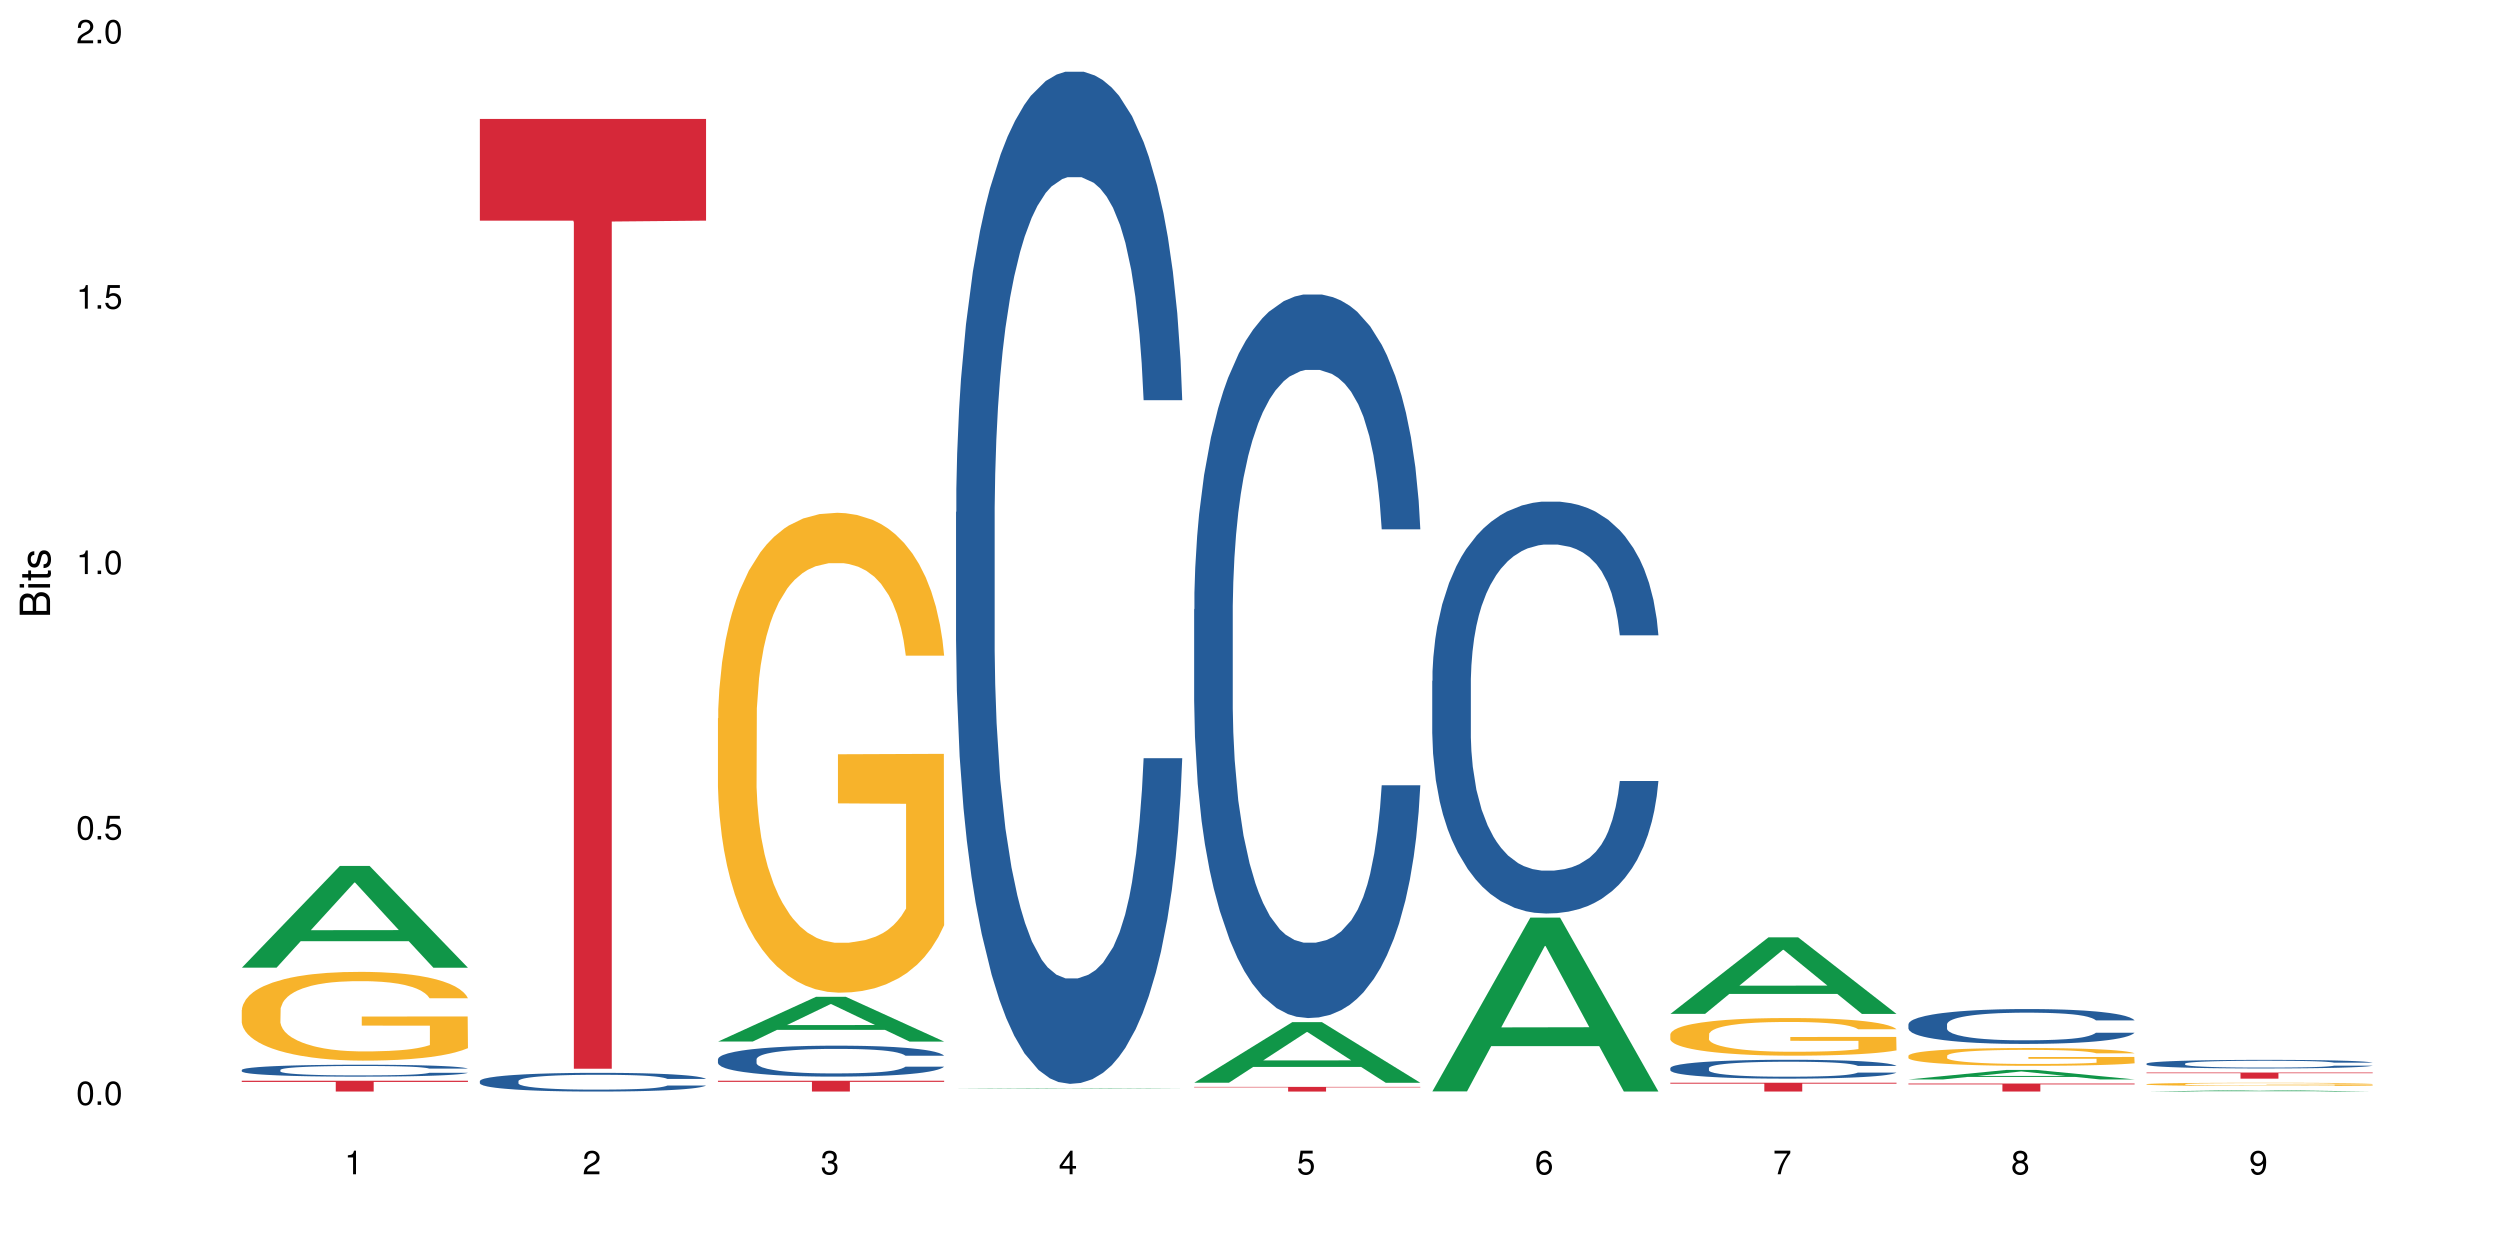 <?xml version="1.0" encoding="UTF-8"?>
<svg xmlns="http://www.w3.org/2000/svg" xmlns:xlink="http://www.w3.org/1999/xlink" width="720pt" height="360pt" viewBox="0 0 720 360" version="1.1">
<defs>
<g>
<symbol overflow="visible" id="glyph0-0">
<path style="stroke:none;" d=""/>
</symbol>
<symbol overflow="visible" id="glyph0-1">
<path style="stroke:none;" d="M 2.641 -6.797 C 2 -6.797 1.422 -6.531 1.078 -6.047 C 0.641 -5.453 0.406 -4.547 0.406 -3.297 C 0.406 -1 1.188 0.219 2.641 0.219 C 4.078 0.219 4.859 -1 4.859 -3.234 C 4.859 -4.562 4.656 -5.438 4.203 -6.047 C 3.844 -6.531 3.281 -6.797 2.641 -6.797 Z M 2.641 -6.047 C 3.547 -6.047 4 -5.125 4 -3.312 C 4 -1.375 3.562 -0.484 2.625 -0.484 C 1.734 -0.484 1.281 -1.422 1.281 -3.281 C 1.281 -5.141 1.734 -6.047 2.641 -6.047 Z M 2.641 -6.047 "/>
</symbol>
<symbol overflow="visible" id="glyph0-2">
<path style="stroke:none;" d="M 1.828 -1 L 0.828 -1 L 0.828 0 L 1.828 0 Z M 1.828 -1 "/>
</symbol>
<symbol overflow="visible" id="glyph0-3">
<path style="stroke:none;" d="M 4.562 -6.797 L 1.062 -6.797 L 0.547 -3.094 L 1.328 -3.094 C 1.719 -3.562 2.047 -3.734 2.578 -3.734 C 3.484 -3.734 4.062 -3.109 4.062 -2.094 C 4.062 -1.125 3.484 -0.531 2.578 -0.531 C 1.828 -0.531 1.375 -0.906 1.188 -1.672 L 0.328 -1.672 C 0.453 -1.109 0.547 -0.844 0.75 -0.594 C 1.125 -0.078 1.828 0.219 2.594 0.219 C 3.969 0.219 4.922 -0.781 4.922 -2.219 C 4.922 -3.562 4.031 -4.484 2.719 -4.484 C 2.25 -4.484 1.859 -4.359 1.469 -4.062 L 1.734 -5.969 L 4.562 -5.969 Z M 4.562 -6.797 "/>
</symbol>
<symbol overflow="visible" id="glyph0-4">
<path style="stroke:none;" d="M 2.484 -4.844 L 2.484 0 L 3.328 0 L 3.328 -6.797 L 2.766 -6.797 C 2.469 -5.75 2.281 -5.609 0.984 -5.453 L 0.984 -4.844 Z M 2.484 -4.844 "/>
</symbol>
<symbol overflow="visible" id="glyph0-5">
<path style="stroke:none;" d="M 4.859 -0.828 L 1.281 -0.828 C 1.359 -1.391 1.672 -1.75 2.5 -2.234 L 3.469 -2.75 C 4.406 -3.266 4.906 -3.969 4.906 -4.812 C 4.906 -5.375 4.672 -5.906 4.266 -6.266 C 3.859 -6.625 3.375 -6.797 2.719 -6.797 C 1.859 -6.797 1.219 -6.5 0.844 -5.922 C 0.609 -5.562 0.5 -5.125 0.484 -4.438 L 1.328 -4.438 C 1.359 -4.906 1.406 -5.188 1.531 -5.406 C 1.75 -5.812 2.188 -6.062 2.703 -6.062 C 3.469 -6.062 4.031 -5.516 4.031 -4.781 C 4.031 -4.25 3.719 -3.797 3.125 -3.438 L 2.234 -2.938 C 0.812 -2.141 0.406 -1.5 0.328 0 L 4.859 0 Z M 4.859 -0.828 "/>
</symbol>
<symbol overflow="visible" id="glyph0-6">
<path style="stroke:none;" d="M 2.125 -3.125 L 2.578 -3.125 C 3.516 -3.125 3.984 -2.703 3.984 -1.891 C 3.984 -1.031 3.469 -0.531 2.578 -0.531 C 1.656 -0.531 1.203 -0.984 1.156 -1.969 L 0.312 -1.969 C 0.344 -1.422 0.438 -1.078 0.609 -0.766 C 0.953 -0.109 1.625 0.219 2.547 0.219 C 3.953 0.219 4.859 -0.609 4.859 -1.906 C 4.859 -2.766 4.516 -3.25 3.703 -3.516 C 4.344 -3.766 4.656 -4.25 4.656 -4.938 C 4.656 -6.109 3.875 -6.797 2.578 -6.797 C 1.203 -6.797 0.484 -6.047 0.453 -4.609 L 1.297 -4.609 C 1.312 -5.016 1.344 -5.25 1.453 -5.453 C 1.641 -5.828 2.062 -6.062 2.594 -6.062 C 3.344 -6.062 3.797 -5.625 3.797 -4.906 C 3.797 -4.422 3.609 -4.141 3.25 -3.984 C 3.016 -3.891 2.719 -3.844 2.125 -3.844 Z M 2.125 -3.125 "/>
</symbol>
<symbol overflow="visible" id="glyph0-7">
<path style="stroke:none;" d="M 3.141 -1.625 L 3.141 0 L 3.984 0 L 3.984 -1.625 L 4.984 -1.625 L 4.984 -2.391 L 3.984 -2.391 L 3.984 -6.797 L 3.359 -6.797 L 0.266 -2.516 L 0.266 -1.625 Z M 3.141 -2.391 L 1 -2.391 L 3.141 -5.359 Z M 3.141 -2.391 "/>
</symbol>
<symbol overflow="visible" id="glyph0-8">
<path style="stroke:none;" d="M 4.781 -5.031 C 4.609 -6.141 3.891 -6.797 2.844 -6.797 C 2.094 -6.797 1.422 -6.438 1.031 -5.828 C 0.609 -5.172 0.406 -4.344 0.406 -3.094 C 0.406 -1.953 0.578 -1.234 0.984 -0.625 C 1.359 -0.078 1.953 0.219 2.703 0.219 C 3.984 0.219 4.922 -0.734 4.922 -2.078 C 4.922 -3.344 4.062 -4.234 2.844 -4.234 C 2.172 -4.234 1.641 -3.969 1.281 -3.469 C 1.281 -5.125 1.828 -6.047 2.797 -6.047 C 3.391 -6.047 3.797 -5.672 3.938 -5.031 Z M 2.734 -3.484 C 3.547 -3.484 4.062 -2.922 4.062 -2 C 4.062 -1.156 3.484 -0.531 2.703 -0.531 C 1.922 -0.531 1.328 -1.188 1.328 -2.047 C 1.328 -2.891 1.906 -3.484 2.734 -3.484 Z M 2.734 -3.484 "/>
</symbol>
<symbol overflow="visible" id="glyph0-9">
<path style="stroke:none;" d="M 4.984 -6.797 L 0.438 -6.797 L 0.438 -5.969 L 4.109 -5.969 C 2.5 -3.656 1.828 -2.234 1.328 0 L 2.219 0 C 2.594 -2.172 3.453 -4.047 4.984 -6.094 Z M 4.984 -6.797 "/>
</symbol>
<symbol overflow="visible" id="glyph0-10">
<path style="stroke:none;" d="M 3.75 -3.578 C 4.453 -4 4.688 -4.344 4.688 -4.984 C 4.688 -6.047 3.844 -6.797 2.641 -6.797 C 1.438 -6.797 0.594 -6.047 0.594 -4.984 C 0.594 -4.359 0.828 -4.016 1.516 -3.578 C 0.734 -3.203 0.359 -2.641 0.359 -1.891 C 0.359 -0.641 1.297 0.219 2.641 0.219 C 3.984 0.219 4.922 -0.641 4.922 -1.875 C 4.922 -2.641 4.531 -3.203 3.75 -3.578 Z M 2.641 -6.047 C 3.359 -6.047 3.812 -5.625 3.812 -4.969 C 3.812 -4.344 3.344 -3.922 2.641 -3.922 C 1.922 -3.922 1.453 -4.344 1.453 -4.984 C 1.453 -5.625 1.922 -6.047 2.641 -6.047 Z M 2.641 -3.203 C 3.484 -3.203 4.062 -2.672 4.062 -1.875 C 4.062 -1.062 3.484 -0.531 2.625 -0.531 C 1.797 -0.531 1.219 -1.078 1.219 -1.875 C 1.219 -2.672 1.797 -3.203 2.641 -3.203 Z M 2.641 -3.203 "/>
</symbol>
<symbol overflow="visible" id="glyph0-11">
<path style="stroke:none;" d="M 0.516 -1.547 C 0.672 -0.438 1.406 0.219 2.438 0.219 C 3.188 0.219 3.859 -0.141 4.266 -0.75 C 4.688 -1.406 4.891 -2.25 4.891 -3.484 C 4.891 -4.625 4.703 -5.359 4.312 -5.953 C 3.938 -6.5 3.344 -6.797 2.594 -6.797 C 1.297 -6.797 0.359 -5.844 0.359 -4.516 C 0.359 -3.25 1.234 -2.344 2.453 -2.344 C 3.094 -2.344 3.562 -2.578 4.016 -3.109 C 4 -1.453 3.469 -0.531 2.5 -0.531 C 1.906 -0.531 1.484 -0.906 1.359 -1.547 Z M 2.578 -6.062 C 3.375 -6.062 3.969 -5.406 3.969 -4.531 C 3.969 -3.688 3.375 -3.094 2.547 -3.094 C 1.734 -3.094 1.234 -3.672 1.234 -4.578 C 1.234 -5.438 1.797 -6.062 2.578 -6.062 Z M 2.578 -6.062 "/>
</symbol>
<symbol overflow="visible" id="glyph1-0">
<path style="stroke:none;" d=""/>
</symbol>
<symbol overflow="visible" id="glyph1-1">
<path style="stroke:none;" d="M 0 -0.953 L 0 -4.891 C 0 -5.719 -0.234 -6.344 -0.734 -6.797 C -1.188 -7.234 -1.812 -7.469 -2.5 -7.469 C -3.547 -7.469 -4.188 -7 -4.625 -5.875 C -4.984 -6.672 -5.641 -7.094 -6.531 -7.094 C -7.156 -7.094 -7.734 -6.859 -8.141 -6.391 C -8.562 -5.938 -8.75 -5.344 -8.75 -4.5 L -8.75 -0.953 Z M -4.984 -2.062 L -7.766 -2.062 L -7.766 -4.219 C -7.766 -4.844 -7.688 -5.203 -7.453 -5.5 C -7.219 -5.812 -6.859 -5.969 -6.375 -5.969 C -5.906 -5.969 -5.531 -5.812 -5.297 -5.5 C -5.062 -5.203 -4.984 -4.844 -4.984 -4.219 Z M -0.984 -2.062 L -4 -2.062 L -4 -4.781 C -4 -5.328 -3.859 -5.688 -3.578 -5.953 C -3.297 -6.219 -2.922 -6.359 -2.484 -6.359 C -2.062 -6.359 -1.688 -6.219 -1.406 -5.953 C -1.109 -5.688 -0.984 -5.328 -0.984 -4.781 Z M -0.984 -2.062 "/>
</symbol>
<symbol overflow="visible" id="glyph1-2">
<path style="stroke:none;" d="M -6.281 -1.797 L -6.281 -0.797 L 0 -0.797 L 0 -1.797 Z M -8.75 -1.797 L -8.75 -0.797 L -7.484 -0.797 L -7.484 -1.797 Z M -8.75 -1.797 "/>
</symbol>
<symbol overflow="visible" id="glyph1-3">
<path style="stroke:none;" d="M -6.281 -3.047 L -6.281 -2.016 L -8.016 -2.016 L -8.016 -1.016 L -6.281 -1.016 L -6.281 -0.172 L -5.469 -0.172 L -5.469 -1.016 L -0.719 -1.016 C -0.078 -1.016 0.281 -1.453 0.281 -2.234 C 0.281 -2.469 0.25 -2.719 0.188 -3.047 L -0.641 -3.047 C -0.609 -2.922 -0.594 -2.766 -0.594 -2.562 C -0.594 -2.141 -0.719 -2.016 -1.156 -2.016 L -5.469 -2.016 L -5.469 -3.047 Z M -6.281 -3.047 "/>
</symbol>
<symbol overflow="visible" id="glyph1-4">
<path style="stroke:none;" d="M -4.531 -5.25 C -5.766 -5.25 -6.469 -4.422 -6.469 -2.969 C -6.469 -1.516 -5.719 -0.562 -4.547 -0.562 C -3.562 -0.562 -3.094 -1.062 -2.734 -2.562 L -2.516 -3.484 C -2.344 -4.188 -2.094 -4.469 -1.625 -4.469 C -1.047 -4.469 -0.641 -3.875 -0.641 -3 C -0.641 -2.453 -0.797 -2 -1.062 -1.75 C -1.25 -1.594 -1.422 -1.531 -1.875 -1.469 L -1.875 -0.406 C -0.422 -0.453 0.281 -1.266 0.281 -2.922 C 0.281 -4.5 -0.5 -5.516 -1.719 -5.516 C -2.656 -5.516 -3.172 -4.984 -3.469 -3.734 L -3.703 -2.766 C -3.891 -1.953 -4.156 -1.609 -4.594 -1.609 C -5.172 -1.609 -5.547 -2.125 -5.547 -2.938 C -5.547 -3.75 -5.203 -4.172 -4.531 -4.203 Z M -4.531 -5.25 "/>
</symbol>
</g>
</defs>
<g id="surface90597">
<rect x="0" y="0" width="720" height="360" style="fill:rgb(100%,100%,100%);fill-opacity:1;stroke:none;"/>
<path style=" stroke:none;fill-rule:nonzero;fill:rgb(6.275%,58.824%,28.235%);fill-opacity:1;" d="M 69.629 278.688 L 69.699 278.66 L 97.887 249.391 L 106.445 249.391 L 134.773 278.715 L 124.82 278.715 L 117.719 271.062 L 86.609 271.062 L 79.652 278.688 L 69.629 278.688 L 89.602 267.895 L 114.867 267.867 L 102.27 254.184 L 102.129 254.156 L 101.992 254.238 L 89.535 267.867 L 89.602 267.895 Z M 69.629 278.688 "/>
<path style=" stroke:none;fill-rule:nonzero;fill:rgb(14.51%,36.078%,60%);fill-opacity:1;" d="M 69.629 308.137 L 69.707 308.133 L 69.707 308.059 L 69.945 307.938 L 70.504 307.789 L 71.059 307.684 L 72.488 307.5 L 74.477 307.32 L 76.539 307.184 L 78.051 307.102 L 79.402 307.039 L 82.5 306.922 L 84.484 306.863 L 86.629 306.809 L 89.25 306.754 L 91.156 306.723 L 95.449 306.676 L 98.625 306.652 L 101.09 306.641 L 106.41 306.641 L 109.59 306.656 L 111.891 306.672 L 114.434 306.695 L 116.578 306.723 L 120.312 306.793 L 123.648 306.883 L 125.16 306.93 L 127.543 307.027 L 129.371 307.121 L 130.641 307.203 L 132.07 307.32 L 133.34 307.461 L 134.293 307.621 L 134.773 307.758 L 123.648 307.758 L 123.094 307.629 L 122.457 307.535 L 121.266 307.406 L 120.074 307.312 L 118.406 307.223 L 116.898 307.164 L 114.832 307.105 L 113.004 307.066 L 111.098 307.039 L 109.27 307.02 L 105.773 307 L 101.723 307 L 100.215 307.008 L 97.117 307.031 L 95.449 307.055 L 93.066 307.098 L 91.395 307.137 L 89.41 307.199 L 88.059 307.254 L 86.391 307.336 L 85.199 307.406 L 83.848 307.512 L 83.055 307.59 L 82.34 307.68 L 81.703 307.781 L 81.227 307.891 L 80.91 308.008 L 80.75 308.121 L 80.75 308.605 L 80.91 308.719 L 81.309 308.852 L 82.34 309.043 L 83.848 309.207 L 85.598 309.34 L 87.266 309.434 L 88.219 309.48 L 89.488 309.527 L 91.477 309.59 L 94.336 309.656 L 96.004 309.68 L 98.547 309.703 L 101.168 309.719 L 104.664 309.719 L 107.762 309.703 L 109.828 309.688 L 111.973 309.664 L 114.91 309.609 L 116.738 309.559 L 118.328 309.5 L 119.52 309.441 L 120.312 309.391 L 121.504 309.293 L 122.457 309.188 L 123.172 309.078 L 123.648 308.969 L 134.773 308.969 L 134.293 309.098 L 133.578 309.219 L 132.863 309.309 L 131.754 309.418 L 130.48 309.516 L 128.656 309.625 L 127.145 309.699 L 125.16 309.777 L 123.332 309.836 L 121.348 309.891 L 118.406 309.953 L 116.5 309.984 L 114.434 310.012 L 111.973 310.039 L 108.875 310.059 L 105.535 310.07 L 102.438 310.074 L 99.102 310.07 L 96.641 310.055 L 93.383 310.027 L 89.332 309.973 L 86.391 309.91 L 84.086 309.852 L 82.102 309.789 L 79.879 309.703 L 77.016 309.566 L 75.27 309.461 L 74.078 309.371 L 72.727 309.25 L 71.773 309.141 L 70.66 308.965 L 69.867 308.742 L 69.629 308.57 Z M 69.629 308.137 "/>
<path style=" stroke:none;fill-rule:nonzero;fill:rgb(96.863%,70.196%,16.863%);fill-opacity:1;" d="M 69.629 290.848 L 69.707 290.824 L 69.707 290.355 L 70.027 289.305 L 70.82 287.859 L 71.855 286.668 L 72.965 285.734 L 73.68 285.242 L 74.871 284.543 L 75.906 284.027 L 78.527 282.977 L 81.863 281.996 L 83.691 281.578 L 85.758 281.18 L 88.695 280.738 L 90.047 280.574 L 94.176 280.199 L 98.863 279.965 L 104.027 279.895 L 106.41 279.918 L 109.668 280.012 L 114.117 280.27 L 116.66 280.504 L 118.645 280.738 L 120.711 281.039 L 123.254 281.508 L 125.637 282.066 L 127.543 282.629 L 129.449 283.328 L 131.039 284.074 L 132.387 284.895 L 133.578 285.875 L 134.293 286.691 L 134.773 287.508 L 123.73 287.508 L 123.094 286.691 L 122.379 286.059 L 121.188 285.289 L 119.996 284.73 L 118.805 284.285 L 116.578 283.68 L 114.672 283.305 L 112.289 282.977 L 109.984 282.77 L 107.363 282.629 L 105.773 282.582 L 101.566 282.582 L 97.75 282.746 L 95.527 282.93 L 93.938 283.117 L 91.715 283.469 L 90.363 283.75 L 89.57 283.934 L 87.188 284.66 L 85.598 285.312 L 84.723 285.758 L 83.609 286.457 L 82.816 287.086 L 81.941 288.023 L 81.465 288.723 L 80.832 290.309 L 80.75 294.512 L 80.988 295.398 L 81.465 296.355 L 82.102 297.199 L 83.055 298.086 L 84.008 298.762 L 85.676 299.672 L 87.105 300.281 L 88.219 300.676 L 90.363 301.309 L 91.238 301.516 L 93.305 301.938 L 95.449 302.266 L 98.07 302.543 L 100.055 302.684 L 103.234 302.801 L 107.285 302.801 L 112.051 302.66 L 115.07 302.473 L 117.137 302.289 L 118.484 302.125 L 120.152 301.867 L 121.348 301.633 L 122.457 301.379 L 123.809 300.98 L 123.809 295.398 L 104.188 295.375 L 104.188 292.762 L 134.691 292.738 L 134.773 301.867 L 133.102 302.496 L 131.039 303.105 L 129.051 303.57 L 126.984 303.969 L 124.047 304.414 L 121.664 304.691 L 118.008 305.02 L 114.672 305.23 L 111.176 305.371 L 108.078 305.441 L 104.426 305.465 L 101.168 305.418 L 97.672 305.277 L 94.891 305.09 L 92.352 304.855 L 89.809 304.551 L 86.629 304.062 L 84.562 303.664 L 82.418 303.176 L 80.273 302.59 L 78.367 301.961 L 77.098 301.469 L 75.824 300.91 L 74.477 300.211 L 73.203 299.414 L 72.25 298.691 L 71.379 297.875 L 70.742 297.105 L 70.105 296.055 L 69.789 295.215 L 69.629 294.488 Z M 69.629 290.848 "/>
<path style=" stroke:none;fill-rule:nonzero;fill:rgb(83.922%,15.686%,22.353%);fill-opacity:1;" d="M 69.629 311.254 L 134.773 311.254 L 134.773 311.59 L 107.621 311.59 L 107.621 314.371 L 96.699 314.371 L 96.699 311.594 L 96.543 311.59 L 69.629 311.59 Z M 69.629 311.254 "/>
<path style=" stroke:none;fill-rule:nonzero;fill:rgb(14.51%,36.078%,60%);fill-opacity:1;" d="M 138.199 311.324 L 138.281 311.32 L 138.281 311.203 L 138.52 311.016 L 139.074 310.777 L 139.629 310.613 L 141.059 310.324 L 143.047 310.043 L 145.113 309.828 L 146.621 309.699 L 147.973 309.602 L 151.07 309.418 L 153.055 309.324 L 155.199 309.238 L 157.82 309.156 L 159.73 309.105 L 164.02 309.027 L 167.195 308.992 L 169.66 308.98 L 174.98 308.98 L 178.16 309 L 180.465 309.023 L 183.004 309.062 L 185.148 309.105 L 188.883 309.215 L 192.219 309.352 L 193.73 309.434 L 196.113 309.586 L 197.941 309.734 L 199.211 309.859 L 200.641 310.043 L 201.914 310.266 L 202.867 310.516 L 203.344 310.727 L 192.219 310.727 L 191.664 310.531 L 191.027 310.379 L 189.836 310.176 L 188.645 310.035 L 186.977 309.891 L 185.469 309.797 L 183.402 309.703 L 181.574 309.645 L 179.668 309.602 L 177.84 309.57 L 174.348 309.539 L 170.293 309.539 L 168.785 309.551 L 165.688 309.59 L 164.02 309.625 L 161.637 309.691 L 159.969 309.758 L 157.98 309.855 L 156.629 309.941 L 154.961 310.066 L 153.77 310.18 L 152.422 310.344 L 151.625 310.469 L 150.91 310.605 L 150.273 310.77 L 149.797 310.941 L 149.48 311.121 L 149.32 311.301 L 149.32 312.062 L 149.48 312.242 L 149.879 312.449 L 150.91 312.75 L 152.422 313.012 L 154.168 313.219 L 155.836 313.363 L 156.789 313.434 L 158.059 313.512 L 160.047 313.613 L 162.906 313.711 L 164.574 313.75 L 167.117 313.789 L 169.738 313.809 L 173.234 313.809 L 176.332 313.789 L 178.398 313.766 L 180.543 313.727 L 183.48 313.641 L 185.309 313.562 L 186.898 313.469 L 188.09 313.375 L 188.883 313.297 L 190.074 313.145 L 191.027 312.977 L 191.742 312.805 L 192.219 312.637 L 203.344 312.637 L 202.867 312.832 L 202.152 313.023 L 201.438 313.168 L 200.324 313.34 L 199.051 313.492 L 197.227 313.664 L 195.715 313.777 L 193.73 313.902 L 191.902 313.996 L 189.918 314.078 L 186.977 314.18 L 185.07 314.227 L 183.004 314.273 L 180.543 314.312 L 177.445 314.348 L 174.109 314.367 L 171.008 314.371 L 167.672 314.359 L 165.211 314.34 L 161.953 314.297 L 157.902 314.207 L 154.961 314.113 L 152.66 314.02 L 150.672 313.922 L 148.449 313.789 L 145.59 313.57 L 143.84 313.406 L 142.648 313.266 L 141.297 313.074 L 140.344 312.902 L 139.234 312.625 L 138.438 312.277 L 138.199 312.004 Z M 138.199 311.324 "/>
<path style=" stroke:none;fill-rule:nonzero;fill:rgb(83.922%,15.686%,22.353%);fill-opacity:1;" d="M 138.199 34.262 L 203.344 34.262 L 203.344 63.543 L 176.191 63.801 L 176.191 307.801 L 165.27 307.801 L 165.27 64.055 L 165.113 63.543 L 138.199 63.543 Z M 138.199 34.262 "/>
<path style=" stroke:none;fill-rule:nonzero;fill:rgb(6.275%,58.824%,28.235%);fill-opacity:1;" d="M 206.77 299.965 L 206.84 299.953 L 235.027 287.078 L 243.586 287.078 L 271.914 299.977 L 261.961 299.977 L 254.863 296.609 L 223.754 296.609 L 216.793 299.965 L 206.77 299.965 L 226.746 295.219 L 252.008 295.207 L 239.41 289.184 L 239.273 289.172 L 239.133 289.211 L 226.676 295.207 L 226.746 295.219 Z M 206.77 299.965 "/>
<path style=" stroke:none;fill-rule:nonzero;fill:rgb(14.51%,36.078%,60%);fill-opacity:1;" d="M 206.77 305.035 L 206.852 305.027 L 206.852 304.832 L 207.09 304.52 L 207.645 304.129 L 208.199 303.859 L 209.629 303.379 L 211.617 302.918 L 213.684 302.559 L 215.191 302.348 L 216.543 302.184 L 219.641 301.883 L 221.625 301.727 L 223.77 301.59 L 226.395 301.449 L 228.301 301.367 L 232.59 301.238 L 235.766 301.184 L 238.23 301.156 L 243.551 301.156 L 246.73 301.191 L 249.035 301.23 L 251.574 301.297 L 253.723 301.367 L 257.453 301.547 L 260.793 301.777 L 262.301 301.906 L 264.684 302.16 L 266.512 302.402 L 267.781 302.613 L 269.211 302.918 L 270.484 303.281 L 271.438 303.699 L 271.914 304.047 L 260.793 304.047 L 260.234 303.723 L 259.598 303.469 L 258.406 303.137 L 257.215 302.898 L 255.547 302.664 L 254.039 302.508 L 251.973 302.355 L 250.145 302.258 L 248.238 302.184 L 246.414 302.133 L 242.918 302.086 L 238.863 302.086 L 237.355 302.102 L 234.258 302.168 L 232.59 302.223 L 230.207 302.34 L 228.539 302.445 L 226.551 302.605 L 225.203 302.746 L 223.531 302.957 L 222.34 303.145 L 220.992 303.414 L 220.195 303.617 L 219.48 303.844 L 218.848 304.113 L 218.371 304.398 L 218.051 304.699 L 217.891 304.992 L 217.891 306.254 L 218.051 306.547 L 218.449 306.891 L 219.48 307.387 L 220.992 307.82 L 222.738 308.16 L 224.406 308.406 L 225.359 308.52 L 226.633 308.648 L 228.617 308.812 L 231.477 308.977 L 233.145 309.039 L 235.688 309.105 L 238.309 309.137 L 241.805 309.137 L 244.902 309.105 L 246.969 309.066 L 249.113 309 L 252.051 308.863 L 253.879 308.73 L 255.469 308.578 L 256.66 308.422 L 257.453 308.293 L 258.645 308.039 L 259.598 307.762 L 260.312 307.477 L 260.793 307.199 L 271.914 307.199 L 271.438 307.527 L 270.723 307.844 L 270.008 308.078 L 268.895 308.363 L 267.621 308.617 L 265.797 308.902 L 264.285 309.09 L 262.301 309.293 L 260.473 309.449 L 258.488 309.586 L 255.547 309.75 L 253.641 309.832 L 251.574 309.902 L 249.113 309.969 L 246.016 310.027 L 242.68 310.059 L 239.582 310.066 L 236.242 310.051 L 233.781 310.02 L 230.523 309.945 L 226.473 309.797 L 223.531 309.645 L 221.23 309.488 L 219.242 309.324 L 217.02 309.105 L 214.16 308.746 L 212.41 308.473 L 211.219 308.242 L 209.867 307.926 L 208.914 307.641 L 207.805 307.184 L 207.008 306.605 L 206.77 306.156 Z M 206.77 305.035 "/>
<path style=" stroke:none;fill-rule:nonzero;fill:rgb(96.863%,70.196%,16.863%);fill-opacity:1;" d="M 206.77 206.879 L 206.852 206.754 L 206.852 204.23 L 207.168 198.551 L 207.961 190.723 L 208.996 184.285 L 210.105 179.238 L 210.82 176.586 L 212.016 172.801 L 213.047 170.023 L 215.668 164.344 L 219.004 159.039 L 220.832 156.77 L 222.898 154.621 L 225.836 152.227 L 227.188 151.34 L 231.316 149.32 L 236.004 148.059 L 241.168 147.68 L 243.551 147.809 L 246.809 148.312 L 251.258 149.699 L 253.801 150.961 L 255.785 152.227 L 257.852 153.867 L 260.395 156.391 L 262.777 159.418 L 264.684 162.449 L 266.59 166.234 L 268.18 170.273 L 269.531 174.691 L 270.723 179.996 L 271.438 184.414 L 271.914 188.832 L 260.871 188.832 L 260.234 184.414 L 259.52 181.004 L 258.328 176.84 L 257.137 173.809 L 255.945 171.41 L 253.723 168.129 L 251.812 166.109 L 249.43 164.344 L 247.129 163.207 L 244.504 162.449 L 242.918 162.195 L 238.707 162.195 L 234.895 163.082 L 232.668 164.09 L 231.078 165.102 L 228.855 166.992 L 227.504 168.508 L 226.711 169.52 L 224.328 173.43 L 222.738 176.965 L 221.863 179.363 L 220.754 183.148 L 219.957 186.559 L 219.086 191.605 L 218.609 195.395 L 217.973 203.977 L 217.891 226.699 L 218.133 231.496 L 218.609 236.672 L 219.242 241.215 L 220.195 246.012 L 221.148 249.672 L 222.816 254.594 L 224.246 257.875 L 225.359 260.023 L 227.504 263.43 L 228.379 264.566 L 230.445 266.84 L 232.59 268.605 L 235.211 270.121 L 237.195 270.879 L 240.375 271.508 L 244.426 271.508 L 249.191 270.75 L 252.211 269.742 L 254.277 268.73 L 255.629 267.848 L 257.297 266.461 L 258.488 265.195 L 259.598 263.809 L 260.949 261.664 L 260.949 231.496 L 241.328 231.367 L 241.328 217.23 L 271.832 217.105 L 271.914 266.461 L 270.246 269.867 L 268.18 273.148 L 266.191 275.676 L 264.129 277.82 L 261.188 280.219 L 258.805 281.734 L 255.152 283.5 L 251.812 284.637 L 248.32 285.395 L 245.219 285.773 L 241.566 285.898 L 238.309 285.645 L 234.812 284.887 L 232.031 283.879 L 229.492 282.617 L 226.949 280.977 L 223.77 278.324 L 221.707 276.18 L 219.562 273.527 L 217.414 270.371 L 215.508 266.965 L 214.238 264.312 L 212.969 261.285 L 211.617 257.496 L 210.344 253.207 L 209.391 249.293 L 208.52 244.875 L 207.883 240.711 L 207.246 235.027 L 206.93 230.484 L 206.77 226.57 Z M 206.77 206.879 "/>
<path style=" stroke:none;fill-rule:nonzero;fill:rgb(83.922%,15.686%,22.353%);fill-opacity:1;" d="M 206.77 311.246 L 271.914 311.246 L 271.914 311.582 L 244.766 311.582 L 244.766 314.371 L 233.84 314.371 L 233.84 311.586 L 233.684 311.582 L 206.77 311.582 Z M 206.77 311.246 "/>
<path style=" stroke:none;fill-rule:nonzero;fill:rgb(6.275%,58.824%,28.235%);fill-opacity:1;" d="M 275.34 313.531 L 275.41 313.531 L 303.598 313.336 L 312.156 313.336 L 340.484 313.531 L 330.531 313.531 L 323.434 313.48 L 292.324 313.48 L 285.363 313.531 L 275.34 313.531 L 295.316 313.461 L 320.578 313.461 L 307.98 313.367 L 307.703 313.367 L 295.246 313.461 L 295.316 313.461 Z M 275.34 313.531 "/>
<path style=" stroke:none;fill-rule:nonzero;fill:rgb(14.51%,36.078%,60%);fill-opacity:1;" d="M 275.34 147.492 L 275.422 147.227 L 275.422 140.832 L 275.66 130.707 L 276.215 117.918 L 276.77 109.125 L 278.203 93.402 L 280.188 78.215 L 282.254 66.492 L 283.762 59.562 L 285.113 54.234 L 288.211 44.375 L 290.195 39.312 L 292.344 34.785 L 294.965 30.254 L 296.871 27.59 L 301.16 23.328 L 304.336 21.461 L 306.801 20.664 L 312.121 20.664 L 315.301 21.73 L 317.605 23.062 L 320.148 25.191 L 322.293 27.59 L 326.023 33.453 L 329.363 40.914 L 330.871 45.176 L 333.254 53.438 L 335.082 61.43 L 336.352 68.355 L 337.781 78.215 L 339.055 90.207 L 340.008 103.793 L 340.484 115.25 L 329.363 115.25 L 328.805 104.594 L 328.172 96.336 L 326.977 85.41 L 325.785 77.684 L 324.117 69.957 L 322.609 64.895 L 320.543 59.832 L 318.715 56.633 L 316.809 54.234 L 314.984 52.637 L 311.488 51.039 L 307.438 51.039 L 305.926 51.57 L 302.828 53.703 L 301.16 55.566 L 298.777 59.297 L 297.109 62.762 L 295.121 68.09 L 293.773 72.621 L 292.105 79.547 L 290.91 85.676 L 289.562 94.469 L 288.766 101.129 L 288.051 108.59 L 287.418 117.383 L 286.941 126.711 L 286.621 136.566 L 286.465 146.16 L 286.465 187.461 L 286.621 197.051 L 287.02 208.242 L 288.051 224.496 L 289.562 238.617 L 291.309 249.809 L 292.977 257.801 L 293.93 261.531 L 295.203 265.793 L 297.188 271.125 L 300.047 276.453 L 301.715 278.586 L 304.258 280.715 L 306.879 281.781 L 310.375 281.781 L 313.473 280.715 L 315.539 279.383 L 317.684 277.254 L 320.625 272.723 L 322.449 268.461 L 324.039 263.398 L 325.23 258.336 L 326.023 254.07 L 327.219 245.812 L 328.172 236.75 L 328.887 227.426 L 329.363 218.367 L 340.484 218.367 L 340.008 229.023 L 339.293 239.418 L 338.578 247.145 L 337.465 256.469 L 336.195 264.73 L 334.367 274.055 L 332.855 280.184 L 330.871 286.844 L 329.043 291.906 L 327.059 296.438 L 324.117 301.766 L 322.211 304.43 L 320.148 306.828 L 317.684 308.961 L 314.586 310.824 L 311.25 311.891 L 308.152 312.156 L 304.812 311.625 L 302.352 310.559 L 299.094 308.16 L 295.043 303.363 L 292.105 298.301 L 289.801 293.238 L 287.812 287.91 L 285.59 280.715 L 282.73 268.992 L 280.98 259.934 L 279.789 252.473 L 278.441 242.082 L 277.488 232.754 L 276.375 217.836 L 275.578 198.918 L 275.34 184.262 Z M 275.34 147.492 "/>
<path style=" stroke:none;fill-rule:nonzero;fill:rgb(6.275%,58.824%,28.235%);fill-opacity:1;" d="M 343.914 311.828 L 343.98 311.809 L 372.168 294.383 L 380.73 294.383 L 409.055 311.844 L 399.102 311.844 L 392.004 307.285 L 360.895 307.285 L 353.934 311.828 L 343.914 311.828 L 363.887 305.398 L 389.148 305.383 L 376.555 297.234 L 376.414 297.219 L 376.273 297.27 L 363.816 305.383 L 363.887 305.398 Z M 343.914 311.828 "/>
<path style=" stroke:none;fill-rule:nonzero;fill:rgb(14.51%,36.078%,60%);fill-opacity:1;" d="M 343.914 175.488 L 343.992 175.297 L 343.992 170.727 L 344.23 163.488 L 344.785 154.344 L 345.344 148.059 L 346.773 136.82 L 348.758 125.965 L 350.824 117.582 L 352.332 112.629 L 353.684 108.82 L 356.781 101.773 L 358.77 98.152 L 360.914 94.914 L 363.535 91.676 L 365.441 89.773 L 369.73 86.723 L 372.91 85.391 L 375.371 84.82 L 380.695 84.82 L 383.871 85.582 L 386.176 86.535 L 388.719 88.059 L 390.863 89.773 L 394.598 93.961 L 397.934 99.297 L 399.441 102.344 L 401.824 108.25 L 403.652 113.965 L 404.922 118.914 L 406.352 125.965 L 407.625 134.535 L 408.578 144.25 L 409.055 152.441 L 397.934 152.441 L 397.375 144.82 L 396.742 138.914 L 395.551 131.105 L 394.359 125.582 L 392.688 120.059 L 391.18 116.438 L 389.113 112.82 L 387.289 110.535 L 385.379 108.82 L 383.555 107.676 L 380.059 106.535 L 376.008 106.535 L 374.496 106.914 L 371.398 108.438 L 369.73 109.773 L 367.348 112.438 L 365.68 114.914 L 363.691 118.727 L 362.344 121.965 L 360.676 126.914 L 359.484 131.297 L 358.133 137.582 L 357.336 142.344 L 356.621 147.68 L 355.988 153.965 L 355.512 160.629 L 355.191 167.68 L 355.035 174.535 L 355.035 204.059 L 355.191 210.918 L 355.59 218.918 L 356.621 230.535 L 358.133 240.633 L 359.879 248.633 L 361.547 254.348 L 362.5 257.012 L 363.773 260.062 L 365.758 263.871 L 368.617 267.68 L 370.285 269.203 L 372.828 270.727 L 375.449 271.488 L 378.945 271.488 L 382.043 270.727 L 384.109 269.773 L 386.254 268.25 L 389.195 265.012 L 391.02 261.965 L 392.609 258.348 L 393.801 254.727 L 394.598 251.68 L 395.789 245.773 L 396.742 239.297 L 397.457 232.633 L 397.934 226.156 L 409.055 226.156 L 408.578 233.773 L 407.863 241.203 L 407.148 246.727 L 406.035 253.395 L 404.766 259.301 L 402.938 265.965 L 401.43 270.348 L 399.441 275.109 L 397.613 278.727 L 395.629 281.965 L 392.688 285.777 L 390.781 287.68 L 388.719 289.395 L 386.254 290.918 L 383.156 292.25 L 379.82 293.016 L 376.723 293.203 L 373.387 292.824 L 370.922 292.062 L 367.664 290.348 L 363.613 286.918 L 360.676 283.301 L 358.371 279.68 L 356.383 275.871 L 354.16 270.727 L 351.301 262.348 L 349.551 255.871 L 348.359 250.535 L 347.012 243.109 L 346.059 236.441 L 344.945 225.773 L 344.152 212.25 L 343.914 201.773 Z M 343.914 175.488 "/>
<path style=" stroke:none;fill-rule:nonzero;fill:rgb(83.922%,15.686%,22.353%);fill-opacity:1;" d="M 343.914 313.023 L 409.055 313.023 L 409.055 313.168 L 381.906 313.168 L 381.906 314.371 L 370.98 314.371 L 370.98 313.168 L 343.914 313.168 Z M 343.914 313.023 "/>
<path style=" stroke:none;fill-rule:nonzero;fill:rgb(6.275%,58.824%,28.235%);fill-opacity:1;" d="M 412.484 314.324 L 412.551 314.277 L 440.738 264.277 L 449.301 264.277 L 477.625 314.371 L 467.672 314.371 L 460.574 301.293 L 429.465 301.293 L 422.504 314.324 L 412.484 314.324 L 432.457 295.887 L 457.719 295.84 L 445.125 272.461 L 444.984 272.414 L 444.844 272.555 L 432.387 295.84 L 432.457 295.887 Z M 412.484 314.324 "/>
<path style=" stroke:none;fill-rule:nonzero;fill:rgb(14.51%,36.078%,60%);fill-opacity:1;" d="M 412.484 196.094 L 412.562 195.984 L 412.562 193.383 L 412.801 189.262 L 413.355 184.059 L 413.914 180.48 L 415.344 174.086 L 417.328 167.906 L 419.395 163.133 L 420.902 160.316 L 422.254 158.148 L 425.352 154.137 L 427.34 152.074 L 429.484 150.23 L 432.105 148.391 L 434.012 147.305 L 438.301 145.57 L 441.48 144.812 L 443.941 144.484 L 449.266 144.484 L 452.441 144.918 L 454.746 145.461 L 457.289 146.328 L 459.434 147.305 L 463.168 149.691 L 466.504 152.727 L 468.012 154.461 L 470.395 157.82 L 472.223 161.074 L 473.492 163.895 L 474.926 167.906 L 476.195 172.785 L 477.148 178.312 L 477.625 182.977 L 466.504 182.977 L 465.945 178.637 L 465.312 175.277 L 464.121 170.832 L 462.93 167.688 L 461.262 164.543 L 459.75 162.484 L 457.684 160.422 L 455.859 159.121 L 453.953 158.148 L 452.125 157.496 L 448.629 156.848 L 444.578 156.848 L 443.066 157.062 L 439.969 157.93 L 438.301 158.688 L 435.918 160.207 L 434.25 161.617 L 432.266 163.785 L 430.914 165.629 L 429.246 168.445 L 428.055 170.941 L 426.703 174.52 L 425.91 177.23 L 425.195 180.266 L 424.559 183.844 L 424.082 187.637 L 423.762 191.648 L 423.605 195.551 L 423.605 212.355 L 423.762 216.258 L 424.16 220.812 L 425.195 227.426 L 426.703 233.172 L 428.449 237.727 L 430.117 240.98 L 431.07 242.496 L 432.344 244.23 L 434.328 246.398 L 437.188 248.57 L 438.859 249.438 L 441.398 250.305 L 444.02 250.738 L 447.516 250.738 L 450.613 250.305 L 452.68 249.762 L 454.824 248.895 L 457.766 247.051 L 459.59 245.316 L 461.18 243.258 L 462.371 241.195 L 463.168 239.461 L 464.359 236.102 L 465.312 232.414 L 466.027 228.621 L 466.504 224.934 L 477.625 224.934 L 477.148 229.27 L 476.434 233.5 L 475.719 236.645 L 474.605 240.438 L 473.336 243.797 L 471.508 247.594 L 470 250.086 L 468.012 252.797 L 466.184 254.855 L 464.199 256.699 L 461.262 258.867 L 459.352 259.953 L 457.289 260.93 L 454.824 261.797 L 451.727 262.555 L 448.391 262.988 L 445.293 263.098 L 441.957 262.879 L 439.492 262.445 L 436.234 261.469 L 432.184 259.52 L 429.246 257.461 L 426.941 255.398 L 424.957 253.23 L 422.73 250.305 L 419.871 245.531 L 418.125 241.848 L 416.93 238.812 L 415.582 234.582 L 414.629 230.789 L 413.516 224.715 L 412.723 217.02 L 412.484 211.055 Z M 412.484 196.094 "/>
<path style=" stroke:none;fill-rule:nonzero;fill:rgb(6.275%,58.824%,28.235%);fill-opacity:1;" d="M 481.055 291.992 L 481.125 291.973 L 509.309 269.961 L 517.871 269.961 L 546.195 292.016 L 536.242 292.016 L 529.145 286.258 L 498.035 286.258 L 491.074 291.992 L 481.055 291.992 L 501.027 283.875 L 526.293 283.855 L 513.695 273.562 L 513.555 273.543 L 513.414 273.605 L 500.957 283.855 L 501.027 283.875 Z M 481.055 291.992 "/>
<path style=" stroke:none;fill-rule:nonzero;fill:rgb(14.51%,36.078%,60%);fill-opacity:1;" d="M 481.055 307.582 L 481.133 307.574 L 481.133 307.457 L 481.371 307.27 L 481.926 307.027 L 482.484 306.867 L 483.914 306.57 L 485.898 306.289 L 487.965 306.07 L 489.473 305.941 L 490.824 305.84 L 493.922 305.656 L 495.91 305.562 L 498.055 305.48 L 500.676 305.395 L 502.582 305.344 L 506.871 305.266 L 510.051 305.23 L 512.512 305.215 L 517.836 305.215 L 521.012 305.234 L 523.316 305.262 L 525.859 305.301 L 528.004 305.344 L 531.738 305.453 L 535.074 305.594 L 536.582 305.672 L 538.965 305.828 L 540.793 305.977 L 542.066 306.105 L 543.496 306.289 L 544.766 306.512 L 545.719 306.766 L 546.195 306.98 L 535.074 306.98 L 534.52 306.781 L 533.883 306.625 L 532.691 306.422 L 531.5 306.277 L 529.832 306.133 L 528.32 306.039 L 526.254 305.945 L 524.43 305.887 L 522.523 305.84 L 520.695 305.812 L 517.199 305.781 L 513.148 305.781 L 511.637 305.793 L 508.539 305.832 L 506.871 305.867 L 504.488 305.938 L 502.82 306 L 500.836 306.102 L 499.484 306.184 L 497.816 306.312 L 496.625 306.43 L 495.273 306.594 L 494.48 306.715 L 493.766 306.855 L 493.129 307.02 L 492.652 307.191 L 492.336 307.379 L 492.176 307.555 L 492.176 308.328 L 492.336 308.504 L 492.73 308.715 L 493.766 309.016 L 495.273 309.281 L 497.02 309.488 L 498.691 309.637 L 499.645 309.707 L 500.914 309.789 L 502.898 309.887 L 505.762 309.988 L 507.43 310.027 L 509.969 310.066 L 512.594 310.086 L 516.086 310.086 L 519.184 310.066 L 521.25 310.043 L 523.395 310 L 526.336 309.918 L 528.164 309.836 L 529.75 309.742 L 530.941 309.648 L 531.738 309.57 L 532.93 309.414 L 533.883 309.246 L 534.598 309.07 L 535.074 308.902 L 546.195 308.902 L 545.719 309.102 L 545.004 309.297 L 544.289 309.441 L 543.176 309.613 L 541.906 309.77 L 540.078 309.941 L 538.57 310.055 L 536.582 310.18 L 534.758 310.273 L 532.77 310.359 L 529.832 310.457 L 527.926 310.508 L 525.859 310.555 L 523.395 310.594 L 520.297 310.629 L 516.961 310.648 L 513.863 310.652 L 510.527 310.641 L 508.062 310.621 L 504.805 310.578 L 500.754 310.488 L 497.816 310.395 L 495.512 310.301 L 493.527 310.199 L 491.301 310.066 L 488.441 309.848 L 486.695 309.68 L 485.504 309.539 L 484.152 309.344 L 483.199 309.172 L 482.086 308.895 L 481.293 308.539 L 481.055 308.266 Z M 481.055 307.582 "/>
<path style=" stroke:none;fill-rule:nonzero;fill:rgb(96.863%,70.196%,16.863%);fill-opacity:1;" d="M 481.055 297.836 L 481.133 297.828 L 481.133 297.629 L 481.449 297.184 L 482.246 296.57 L 483.277 296.066 L 484.391 295.668 L 485.105 295.461 L 486.297 295.164 L 487.328 294.945 L 489.949 294.5 L 493.289 294.086 L 495.113 293.906 L 497.18 293.738 L 500.121 293.551 L 501.469 293.48 L 505.602 293.324 L 510.289 293.223 L 515.453 293.195 L 517.836 293.203 L 521.094 293.242 L 525.539 293.352 L 528.082 293.449 L 530.07 293.551 L 532.133 293.68 L 534.676 293.875 L 537.059 294.113 L 538.965 294.352 L 540.875 294.648 L 542.461 294.965 L 543.812 295.312 L 545.004 295.727 L 545.719 296.074 L 546.195 296.422 L 535.152 296.422 L 534.52 296.074 L 533.805 295.809 L 532.609 295.48 L 531.418 295.242 L 530.227 295.055 L 528.004 294.797 L 526.098 294.641 L 523.715 294.5 L 521.41 294.41 L 518.789 294.352 L 517.199 294.332 L 512.988 294.332 L 509.176 294.402 L 506.953 294.48 L 505.363 294.559 L 503.137 294.707 L 501.789 294.828 L 500.992 294.906 L 498.609 295.215 L 497.02 295.492 L 496.148 295.68 L 495.035 295.977 L 494.242 296.242 L 493.367 296.641 L 492.891 296.938 L 492.254 297.609 L 492.176 299.391 L 492.414 299.77 L 492.891 300.176 L 493.527 300.531 L 494.48 300.906 L 495.434 301.195 L 497.102 301.582 L 498.531 301.836 L 499.645 302.008 L 501.789 302.273 L 502.66 302.363 L 504.727 302.539 L 506.871 302.68 L 509.492 302.797 L 511.48 302.859 L 514.656 302.906 L 518.707 302.906 L 523.477 302.848 L 526.492 302.77 L 528.559 302.688 L 529.91 302.621 L 531.578 302.512 L 532.77 302.41 L 533.883 302.305 L 535.234 302.133 L 535.234 299.77 L 515.609 299.758 L 515.609 298.648 L 546.117 298.641 L 546.195 302.512 L 544.527 302.777 L 542.461 303.035 L 540.477 303.234 L 538.41 303.402 L 535.473 303.59 L 533.086 303.707 L 529.434 303.848 L 526.098 303.938 L 522.602 303.996 L 519.504 304.027 L 515.848 304.035 L 512.594 304.016 L 509.098 303.957 L 506.316 303.879 L 503.773 303.777 L 501.23 303.648 L 498.055 303.441 L 495.988 303.273 L 493.844 303.066 L 491.699 302.816 L 489.793 302.551 L 488.52 302.344 L 487.25 302.105 L 485.898 301.809 L 484.629 301.473 L 483.676 301.164 L 482.801 300.816 L 482.164 300.492 L 481.531 300.047 L 481.211 299.688 L 481.055 299.383 Z M 481.055 297.836 "/>
<path style=" stroke:none;fill-rule:nonzero;fill:rgb(83.922%,15.686%,22.353%);fill-opacity:1;" d="M 481.055 311.832 L 546.195 311.832 L 546.195 312.105 L 519.047 312.105 L 519.047 314.371 L 508.125 314.371 L 508.125 312.109 L 507.965 312.105 L 481.055 312.105 Z M 481.055 311.832 "/>
<path style=" stroke:none;fill-rule:nonzero;fill:rgb(6.275%,58.824%,28.235%);fill-opacity:1;" d="M 549.625 310.879 L 549.695 310.879 L 577.879 308.137 L 586.441 308.137 L 614.766 310.883 L 604.812 310.883 L 597.715 310.164 L 566.605 310.164 L 559.645 310.879 L 549.625 310.879 L 569.598 309.871 L 594.863 309.867 L 582.266 308.586 L 582.125 308.582 L 581.988 308.59 L 569.527 309.867 L 569.598 309.871 Z M 549.625 310.879 "/>
<path style=" stroke:none;fill-rule:nonzero;fill:rgb(14.51%,36.078%,60%);fill-opacity:1;" d="M 549.625 294.98 L 549.703 294.969 L 549.703 294.75 L 549.941 294.402 L 550.496 293.961 L 551.055 293.656 L 552.484 293.117 L 554.469 292.594 L 556.535 292.188 L 558.047 291.949 L 559.395 291.766 L 562.492 291.43 L 564.48 291.254 L 566.625 291.098 L 569.246 290.941 L 571.152 290.852 L 575.441 290.703 L 578.621 290.641 L 581.082 290.609 L 586.406 290.609 L 589.582 290.648 L 591.887 290.695 L 594.43 290.766 L 596.574 290.852 L 600.309 291.051 L 603.645 291.309 L 605.152 291.457 L 607.539 291.738 L 609.363 292.016 L 610.637 292.254 L 612.066 292.594 L 613.336 293.008 L 614.289 293.473 L 614.766 293.867 L 603.645 293.867 L 603.09 293.5 L 602.453 293.219 L 601.262 292.84 L 600.07 292.574 L 598.402 292.309 L 596.891 292.133 L 594.828 291.961 L 593 291.852 L 591.094 291.766 L 589.266 291.711 L 585.77 291.656 L 581.719 291.656 L 580.211 291.676 L 577.109 291.75 L 575.441 291.812 L 573.059 291.941 L 571.391 292.062 L 569.406 292.246 L 568.055 292.402 L 566.387 292.641 L 565.195 292.852 L 563.844 293.152 L 563.051 293.383 L 562.336 293.641 L 561.699 293.941 L 561.223 294.262 L 560.906 294.602 L 560.746 294.934 L 560.746 296.355 L 560.906 296.684 L 561.301 297.07 L 562.336 297.629 L 563.844 298.117 L 565.594 298.504 L 567.262 298.777 L 568.215 298.906 L 569.484 299.055 L 571.469 299.234 L 574.332 299.418 L 576 299.492 L 578.539 299.566 L 581.164 299.602 L 584.656 299.602 L 587.758 299.566 L 589.82 299.52 L 591.965 299.449 L 594.906 299.293 L 596.734 299.145 L 598.32 298.969 L 599.512 298.797 L 600.309 298.648 L 601.5 298.363 L 602.453 298.051 L 603.168 297.73 L 603.645 297.418 L 614.766 297.418 L 614.289 297.785 L 613.574 298.145 L 612.859 298.41 L 611.746 298.73 L 610.477 299.016 L 608.648 299.336 L 607.141 299.547 L 605.152 299.777 L 603.328 299.953 L 601.34 300.109 L 598.402 300.293 L 596.496 300.383 L 594.43 300.465 L 591.965 300.539 L 588.867 300.602 L 585.531 300.641 L 582.434 300.648 L 579.098 300.633 L 576.633 300.594 L 573.379 300.512 L 569.324 300.348 L 566.387 300.172 L 564.082 299.996 L 562.098 299.812 L 559.871 299.566 L 557.012 299.164 L 555.266 298.852 L 554.074 298.594 L 552.723 298.234 L 551.77 297.914 L 550.656 297.402 L 549.863 296.75 L 549.625 296.246 Z M 549.625 294.98 "/>
<path style=" stroke:none;fill-rule:nonzero;fill:rgb(96.863%,70.196%,16.863%);fill-opacity:1;" d="M 549.625 304.023 L 549.703 304.02 L 549.703 303.926 L 550.02 303.715 L 550.816 303.426 L 551.848 303.188 L 552.961 303 L 553.676 302.902 L 554.867 302.762 L 555.898 302.656 L 558.523 302.445 L 561.859 302.25 L 563.684 302.168 L 565.75 302.086 L 568.691 301.996 L 570.039 301.965 L 574.172 301.891 L 578.859 301.844 L 584.023 301.828 L 586.406 301.832 L 589.664 301.852 L 594.113 301.902 L 596.652 301.949 L 598.641 301.996 L 600.707 302.059 L 603.246 302.152 L 605.629 302.266 L 607.539 302.375 L 609.445 302.516 L 611.031 302.668 L 612.383 302.832 L 613.574 303.027 L 614.289 303.191 L 614.766 303.355 L 603.723 303.355 L 603.09 303.191 L 602.375 303.066 L 601.184 302.91 L 599.988 302.797 L 598.797 302.711 L 596.574 302.586 L 594.668 302.512 L 592.285 302.445 L 589.98 302.406 L 587.359 302.375 L 585.77 302.367 L 581.559 302.367 L 577.746 302.398 L 575.523 302.438 L 573.934 302.477 L 571.707 302.547 L 570.359 302.602 L 569.562 302.641 L 567.18 302.785 L 565.594 302.914 L 564.719 303.004 L 563.605 303.145 L 562.812 303.27 L 561.938 303.457 L 561.461 303.598 L 560.824 303.918 L 560.746 304.762 L 560.984 304.938 L 561.461 305.129 L 562.098 305.301 L 563.051 305.477 L 564.004 305.613 L 565.672 305.797 L 567.102 305.918 L 568.215 305.996 L 570.359 306.125 L 571.23 306.164 L 573.297 306.25 L 575.441 306.316 L 578.062 306.371 L 580.051 306.398 L 583.227 306.422 L 587.281 306.422 L 592.047 306.395 L 595.066 306.355 L 597.129 306.32 L 598.48 306.285 L 600.148 306.234 L 601.34 306.188 L 602.453 306.137 L 603.805 306.059 L 603.805 304.938 L 584.18 304.934 L 584.18 304.41 L 614.688 304.406 L 614.766 306.234 L 613.098 306.363 L 611.031 306.484 L 609.047 306.578 L 606.98 306.656 L 604.043 306.746 L 601.66 306.801 L 598.004 306.867 L 594.668 306.91 L 591.172 306.938 L 588.074 306.953 L 584.418 306.957 L 581.164 306.949 L 577.668 306.918 L 574.887 306.883 L 572.344 306.836 L 569.801 306.773 L 566.625 306.676 L 564.559 306.598 L 562.414 306.496 L 560.27 306.379 L 558.363 306.254 L 557.09 306.156 L 555.82 306.043 L 554.469 305.902 L 553.199 305.742 L 552.246 305.598 L 551.371 305.434 L 550.738 305.281 L 550.102 305.07 L 549.781 304.902 L 549.625 304.754 Z M 549.625 304.023 "/>
<path style=" stroke:none;fill-rule:nonzero;fill:rgb(83.922%,15.686%,22.353%);fill-opacity:1;" d="M 549.625 312.062 L 614.766 312.062 L 614.766 312.309 L 587.617 312.312 L 587.617 314.371 L 576.695 314.371 L 576.695 312.312 L 576.535 312.309 L 549.625 312.309 Z M 549.625 312.062 "/>
<path style=" stroke:none;fill-rule:nonzero;fill:rgb(6.275%,58.824%,28.235%);fill-opacity:1;" d="M 618.195 314.371 L 618.266 314.371 L 646.449 313.949 L 655.012 313.949 L 683.336 314.371 L 673.383 314.371 L 666.285 314.262 L 635.176 314.262 L 628.215 314.371 L 618.195 314.371 L 638.168 314.215 L 663.434 314.215 L 650.836 314.02 L 650.695 314.016 L 650.559 314.02 L 638.098 314.215 L 638.168 314.215 Z M 618.195 314.371 "/>
<path style=" stroke:none;fill-rule:nonzero;fill:rgb(14.51%,36.078%,60%);fill-opacity:1;" d="M 618.195 306.316 L 618.273 306.316 L 618.273 306.262 L 618.512 306.176 L 619.07 306.066 L 619.625 305.992 L 621.055 305.859 L 623.039 305.73 L 625.105 305.633 L 626.617 305.574 L 627.965 305.527 L 631.062 305.445 L 633.051 305.402 L 635.195 305.363 L 637.816 305.324 L 639.723 305.301 L 644.012 305.266 L 647.191 305.25 L 649.652 305.242 L 654.977 305.242 L 658.152 305.254 L 660.457 305.266 L 663 305.281 L 665.145 305.301 L 668.879 305.352 L 672.215 305.414 L 673.723 305.453 L 676.109 305.52 L 677.934 305.59 L 679.207 305.648 L 680.637 305.73 L 681.906 305.832 L 682.859 305.949 L 683.336 306.047 L 672.215 306.047 L 671.66 305.953 L 671.023 305.887 L 669.832 305.793 L 668.641 305.727 L 666.973 305.66 L 665.461 305.617 L 663.398 305.574 L 661.57 305.547 L 659.664 305.527 L 657.836 305.516 L 654.34 305.5 L 650.289 305.5 L 648.781 305.504 L 645.684 305.523 L 644.012 305.539 L 641.629 305.57 L 639.961 305.602 L 637.977 305.645 L 636.625 305.684 L 634.957 305.742 L 633.766 305.793 L 632.414 305.867 L 631.621 305.926 L 630.906 305.988 L 630.27 306.062 L 629.793 306.141 L 629.477 306.227 L 629.316 306.309 L 629.316 306.656 L 629.477 306.738 L 629.871 306.832 L 630.906 306.973 L 632.414 307.09 L 634.164 307.184 L 635.832 307.254 L 636.785 307.285 L 638.055 307.32 L 640.043 307.367 L 642.902 307.41 L 644.57 307.43 L 647.113 307.449 L 649.734 307.457 L 653.23 307.457 L 656.328 307.449 L 658.391 307.438 L 660.539 307.418 L 663.477 307.379 L 665.305 307.344 L 666.895 307.301 L 668.086 307.258 L 668.879 307.223 L 670.07 307.152 L 671.023 307.074 L 671.738 306.996 L 672.215 306.918 L 683.336 306.918 L 682.859 307.008 L 682.145 307.098 L 681.43 307.164 L 680.316 307.242 L 679.047 307.312 L 677.219 307.391 L 675.711 307.441 L 673.723 307.5 L 671.898 307.543 L 669.91 307.582 L 666.973 307.625 L 665.066 307.648 L 663 307.668 L 660.539 307.688 L 657.438 307.703 L 654.102 307.711 L 651.004 307.715 L 647.668 307.711 L 645.203 307.699 L 641.949 307.68 L 637.895 307.641 L 634.957 307.598 L 632.652 307.555 L 630.668 307.508 L 628.441 307.449 L 625.582 307.348 L 623.836 307.27 L 622.645 307.207 L 621.293 307.121 L 620.34 307.039 L 619.227 306.914 L 618.434 306.754 L 618.195 306.629 Z M 618.195 306.316 "/>
<path style=" stroke:none;fill-rule:nonzero;fill:rgb(96.863%,70.196%,16.863%);fill-opacity:1;" d="M 618.195 312.238 L 618.273 312.238 L 618.273 312.219 L 618.594 312.18 L 619.387 312.129 L 620.418 312.086 L 621.531 312.051 L 622.246 312.035 L 623.438 312.008 L 624.473 311.988 L 627.094 311.953 L 630.43 311.914 L 632.258 311.902 L 634.32 311.887 L 637.262 311.871 L 638.613 311.863 L 642.742 311.852 L 647.43 311.844 L 652.594 311.84 L 654.977 311.84 L 658.234 311.844 L 662.684 311.852 L 665.223 311.863 L 667.211 311.871 L 669.277 311.883 L 671.816 311.898 L 674.203 311.918 L 676.109 311.938 L 678.016 311.965 L 679.602 311.992 L 680.953 312.02 L 682.145 312.059 L 682.859 312.086 L 683.336 312.117 L 672.293 312.117 L 671.66 312.086 L 670.945 312.062 L 669.754 312.035 L 668.562 312.016 L 667.371 312 L 665.145 311.977 L 663.238 311.965 L 660.855 311.953 L 658.551 311.945 L 655.93 311.938 L 650.129 311.938 L 646.316 311.941 L 644.094 311.949 L 642.504 311.957 L 640.281 311.969 L 638.93 311.98 L 638.133 311.984 L 635.75 312.012 L 634.164 312.035 L 633.289 312.051 L 632.176 312.078 L 631.383 312.102 L 630.508 312.137 L 630.031 312.16 L 629.395 312.219 L 629.316 312.371 L 629.555 312.402 L 630.031 312.438 L 630.668 312.469 L 631.621 312.5 L 632.574 312.527 L 634.242 312.559 L 635.672 312.582 L 636.785 312.594 L 638.93 312.617 L 639.805 312.625 L 641.867 312.641 L 644.012 312.652 L 646.637 312.664 L 648.621 312.668 L 651.797 312.672 L 655.852 312.672 L 660.617 312.668 L 663.637 312.66 L 665.699 312.652 L 667.051 312.648 L 668.719 312.637 L 669.91 312.629 L 671.023 312.621 L 672.375 312.605 L 672.375 312.402 L 652.754 312.402 L 652.754 312.309 L 683.258 312.305 L 683.336 312.637 L 681.668 312.66 L 679.602 312.684 L 677.617 312.699 L 675.551 312.715 L 672.613 312.73 L 670.23 312.742 L 666.574 312.754 L 663.238 312.762 L 659.742 312.766 L 656.645 312.77 L 652.992 312.77 L 649.734 312.766 L 646.238 312.762 L 643.457 312.754 L 640.914 312.746 L 638.375 312.734 L 635.195 312.719 L 633.129 312.703 L 630.984 312.688 L 628.84 312.664 L 626.934 312.641 L 625.664 312.625 L 624.391 312.605 L 623.039 312.578 L 621.77 312.551 L 620.816 312.523 L 619.941 312.492 L 619.309 312.465 L 618.672 312.426 L 618.355 312.395 L 618.195 312.371 Z M 618.195 312.238 "/>
<path style=" stroke:none;fill-rule:nonzero;fill:rgb(83.922%,15.686%,22.353%);fill-opacity:1;" d="M 618.195 308.895 L 683.336 308.895 L 683.336 309.082 L 656.188 309.086 L 656.188 310.66 L 645.266 310.66 L 645.266 309.086 L 645.105 309.082 L 618.195 309.082 Z M 618.195 308.895 "/>
<g style="fill:rgb(0%,0%,0%);fill-opacity:1;">
  <use xlink:href="#glyph0-1" x="21.957" y="318.198"/>
  <use xlink:href="#glyph0-2" x="27.291" y="318.198"/>
  <use xlink:href="#glyph0-1" x="29.958" y="318.198"/>
</g>
<g style="fill:rgb(0%,0%,0%);fill-opacity:1;">
  <use xlink:href="#glyph0-1" x="21.957" y="241.765"/>
  <use xlink:href="#glyph0-2" x="27.291" y="241.765"/>
  <use xlink:href="#glyph0-3" x="29.958" y="241.765"/>
</g>
<g style="fill:rgb(0%,0%,0%);fill-opacity:1;">
  <use xlink:href="#glyph0-4" x="21.957" y="165.331"/>
  <use xlink:href="#glyph0-2" x="27.291" y="165.331"/>
  <use xlink:href="#glyph0-1" x="29.958" y="165.331"/>
</g>
<g style="fill:rgb(0%,0%,0%);fill-opacity:1;">
  <use xlink:href="#glyph0-4" x="21.957" y="88.897"/>
  <use xlink:href="#glyph0-2" x="27.291" y="88.897"/>
  <use xlink:href="#glyph0-3" x="29.958" y="88.897"/>
</g>
<g style="fill:rgb(0%,0%,0%);fill-opacity:1;">
  <use xlink:href="#glyph0-5" x="21.957" y="12.464"/>
  <use xlink:href="#glyph0-2" x="27.291" y="12.464"/>
  <use xlink:href="#glyph0-1" x="29.958" y="12.464"/>
</g>
<g style="fill:rgb(0%,0%,0%);fill-opacity:1;">
  <use xlink:href="#glyph0-4" x="99.199" y="338.19"/>
</g>
<g style="fill:rgb(0%,0%,0%);fill-opacity:1;">
  <use xlink:href="#glyph0-5" x="167.77" y="338.19"/>
</g>
<g style="fill:rgb(0%,0%,0%);fill-opacity:1;">
  <use xlink:href="#glyph0-6" x="236.344" y="338.19"/>
</g>
<g style="fill:rgb(0%,0%,0%);fill-opacity:1;">
  <use xlink:href="#glyph0-7" x="304.914" y="338.19"/>
</g>
<g style="fill:rgb(0%,0%,0%);fill-opacity:1;">
  <use xlink:href="#glyph0-3" x="373.484" y="338.19"/>
</g>
<g style="fill:rgb(0%,0%,0%);fill-opacity:1;">
  <use xlink:href="#glyph0-8" x="442.055" y="338.19"/>
</g>
<g style="fill:rgb(0%,0%,0%);fill-opacity:1;">
  <use xlink:href="#glyph0-9" x="510.625" y="338.19"/>
</g>
<g style="fill:rgb(0%,0%,0%);fill-opacity:1;">
  <use xlink:href="#glyph0-10" x="579.195" y="338.19"/>
</g>
<g style="fill:rgb(0%,0%,0%);fill-opacity:1;">
  <use xlink:href="#glyph0-11" x="647.766" y="338.19"/>
</g>
<g style="fill:rgb(0%,0%,0%);fill-opacity:1;">
  <use xlink:href="#glyph1-1" x="14.412" y="178.016"/>
  <use xlink:href="#glyph1-2" x="14.412" y="170.012"/>
  <use xlink:href="#glyph1-3" x="14.412" y="167.348"/>
  <use xlink:href="#glyph1-4" x="14.412" y="164.012"/>
</g>
</g>
</svg>
